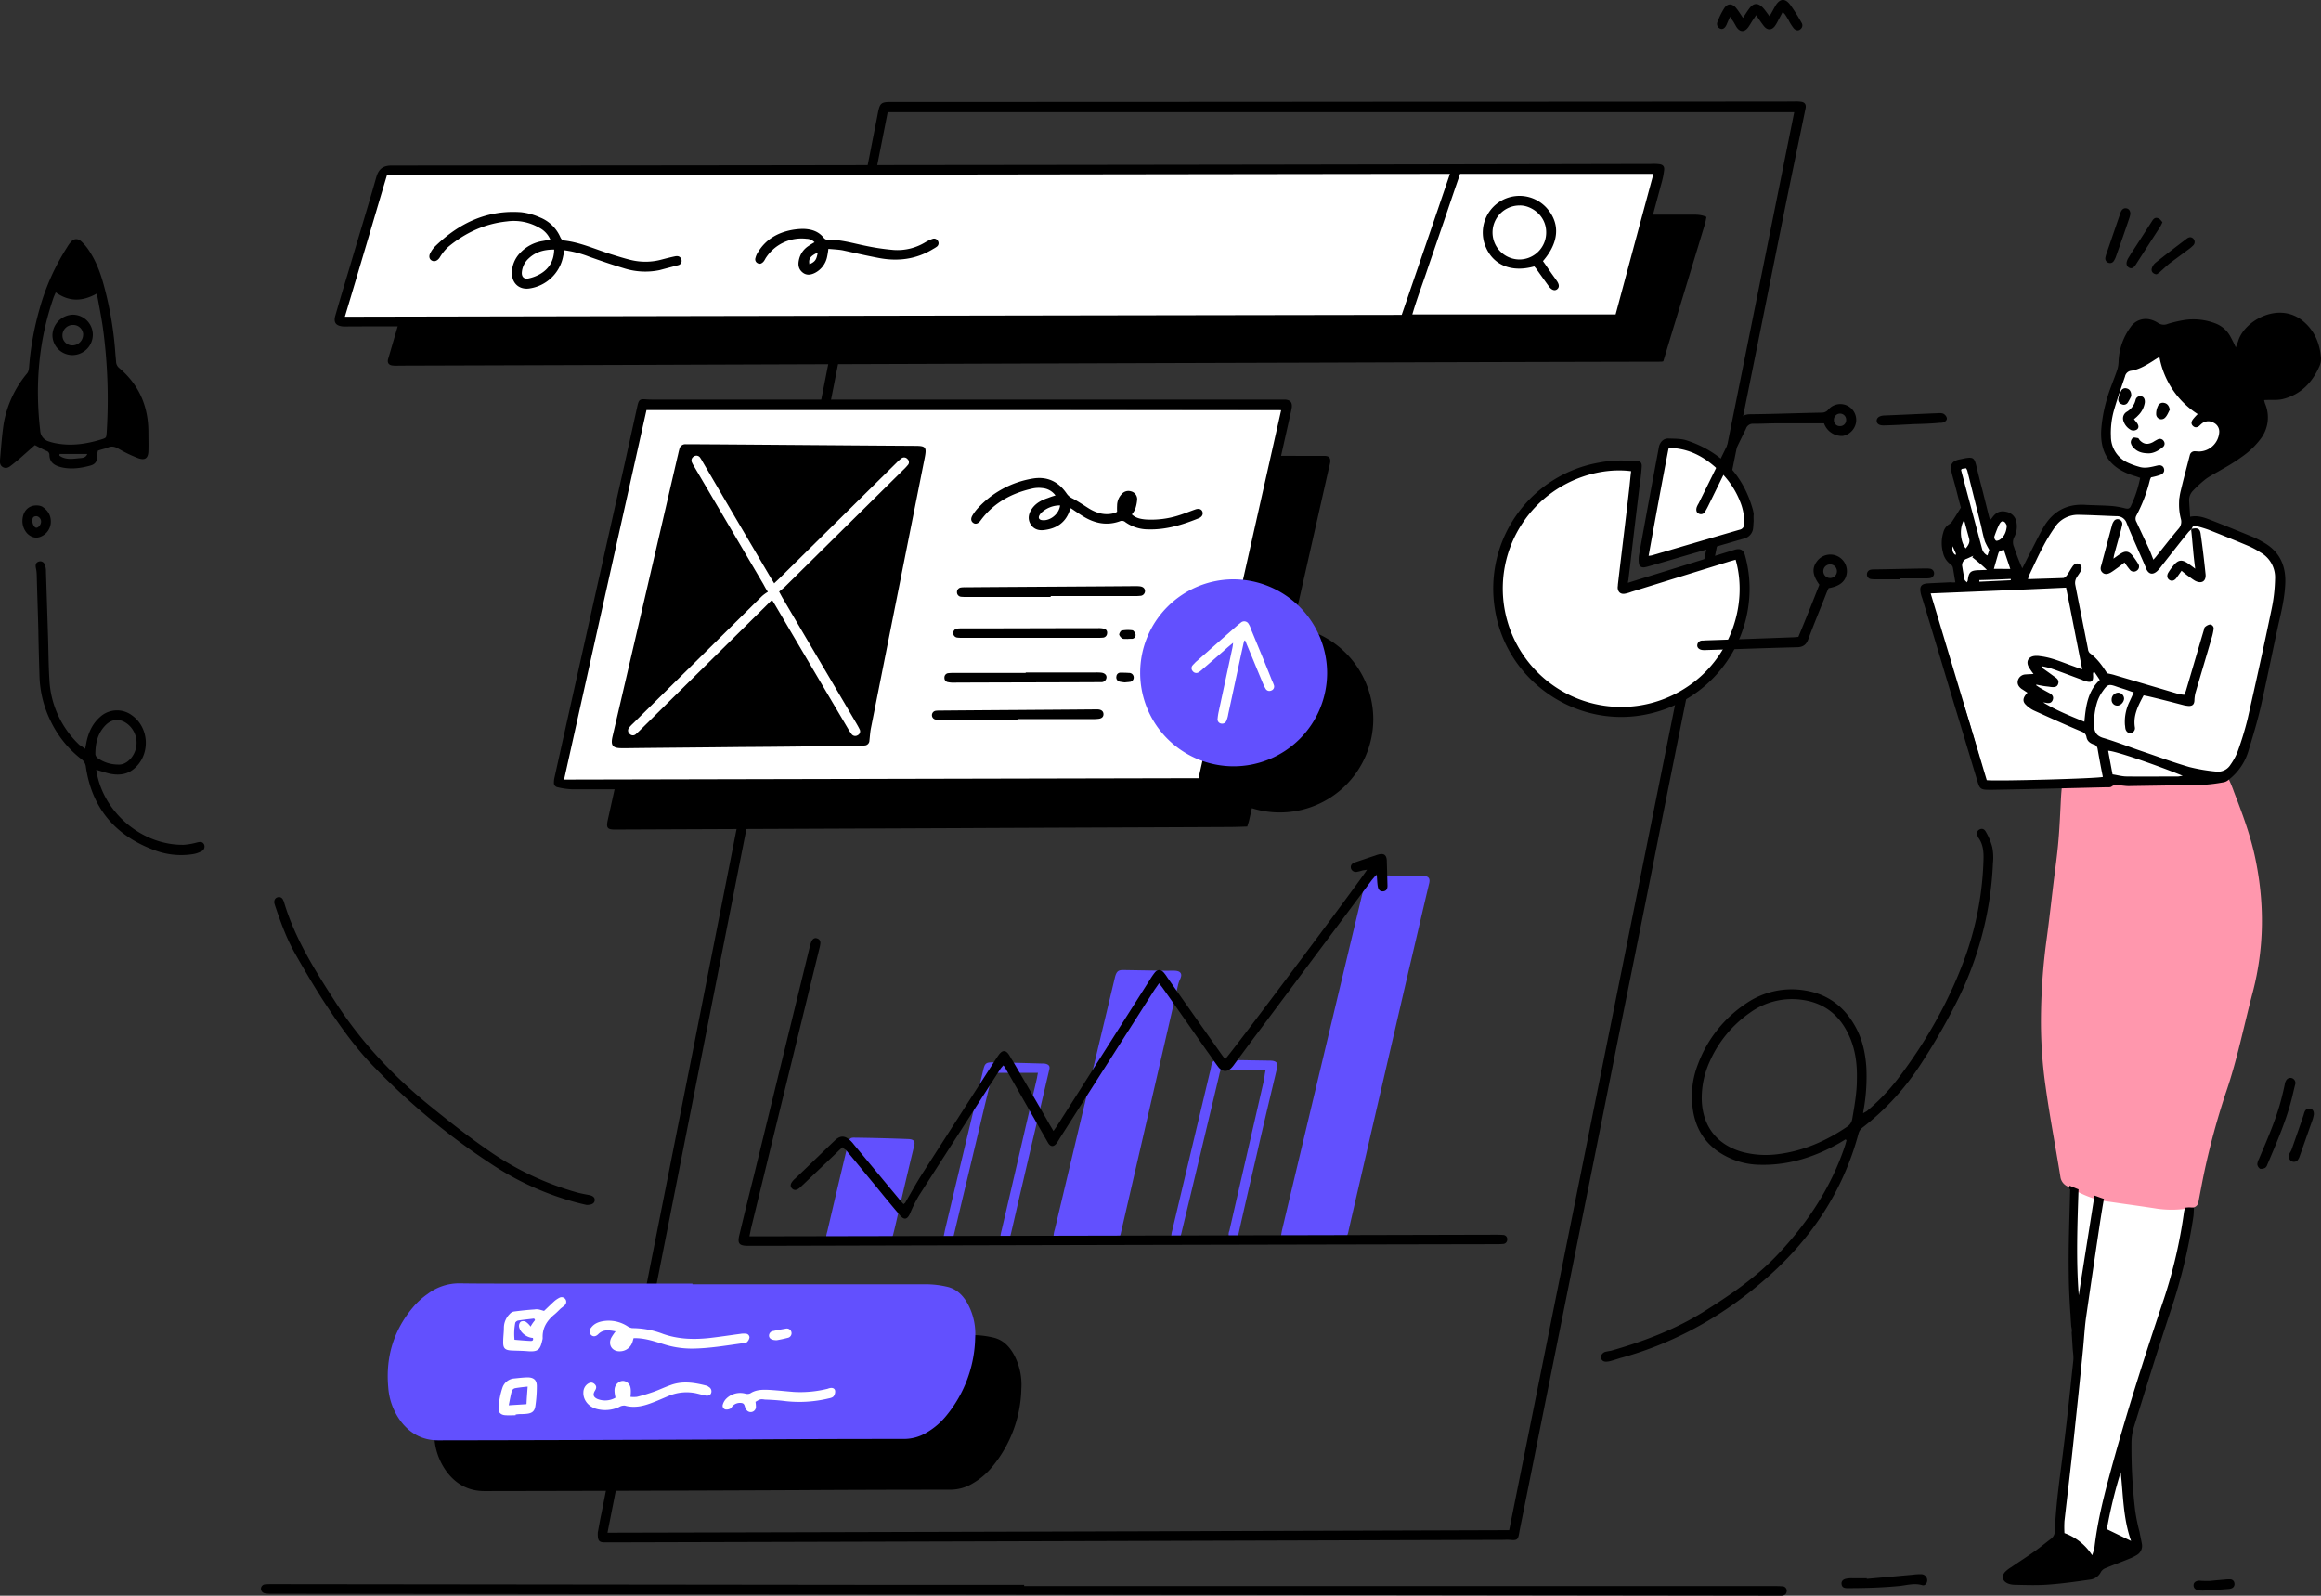 <svg xmlns="http://www.w3.org/2000/svg" viewBox="0 0 1206.74 829.59"
  ><rect x="0" y="0" width="1206.74" height="829.59" fill="#333333" stroke="none"/><defs
    ><style>
      .cls-1 {
        fill: #fff;
      }
      .cls-3 {
        fill: #6250fe;
      }
    </style></defs
  ><g id="Layer_2" data-name="Layer 2"
    ><g id="All"
      ><g id="SEO"
        ><g id="SEO1"
          ><g id="Woman1"
            ><path
              id="Path"
              d="M1034 274.56a26.56 26.56 0 0 1 3-3.24 13.26 13.26 0 0 1 4.08-2.64c2.76-1.2 4.8.24 4.8 3.24a20 20 0 0 1-.72 4.56 22.73 22.73 0 0 0 2.64 18.48c1.08 1.8 1.92 3.84 2.88 5.76 1.2.36 1.56-.48 1.92-1.32 1.68-3.84 3.36-7.56 4.8-11.4 2.28-5.76 5-11 9.48-15.48a20.35 20.35 0 0 1 7.92-5 48.66 48.66 0 0 1 24.48-2.16 96.89 96.89 0 0 1 10.2 2.52c2.4-7.44 4.8-15.24 5.52-23.52-3.12-.72-6-1.32-8.88-2-7.2-1.92-11.4-4.68-11.16-15.48a55.86 55.86 0 0 1 1.8-11.64c2-7.56 4.44-15 6.72-22.56a4.58 4.58 0 0 1 2.52-3.24c.6-.24 1.08-1 1.68-1.56 1.56-1.56 3.12-3.12 4.68-4.56 4.32-3.6 9.12-4 14-1.44a21.81 21.81 0 0 1 4.92 3.24 129.76 129.76 0 0 1 24 25.32 34.83 34.83 0 0 1 3.72 6.48 26.84 26.84 0 0 1 1.68 7 10.2 10.2 0 0 1-5.4 10.08 42.77 42.77 0 0 1-8.4 3.48c-5.28 1.32-8.52 4.56-9.72 9.84-.48 2.28-1.08 4.44-1.56 6.72-.36 1.56-.24 3.24-1.92 4.32a1.83 1.83 0 0 0-.48 1.2c.24 2.52.36 5 .72 7.44.24 1.56 1.44 2.52 3.24 2.76 1.56.12 3 .48 4.56.72a27.41 27.41 0 0 1 11.28 4.2c2 1.32 4.2 2.64 6.36 4 .48.36 1.2.24 1.92.36l4.56.72c10.32 1.92 15.72 9.12 19.44 18a15.92 15.92 0 0 1 .72 6.72 136.17 136.17 0 0 1-5 26.88c-2.88 10.32-5.52 20.64-7.8 31.08-1.56 7.56-3.72 15-5.76 22.44-1.44 5.16-4.44 9.72-7.56 14a13.09 13.09 0 0 1-9 5.52c-5.52.84-11 2.16-16.56 1.8-10.2-.6-20.4.84-30.6.24a111.28 111.28 0 0 0-22.8.84c-5.4.84-10.92.36-16.32 1-9 1-18.12.6-27.12.48a15.11 15.11 0 0 1-3.24-.48 3 3 0 0 1-2.4-2.76 57.77 57.77 0 0 0-1.56-7.92c-2.76-9.6-5.4-19.32-8.52-28.8-3.24-9.72-7-19.32-10.32-28.92-2.88-8.4-5.64-16.92-8.52-25.44a30.05 30.05 0 0 1-.84-3.12c-.48-2.64.36-4.32 3.12-4.92 3-.72 6-1 9-1.44 1.44-.24 3-.6 4.68-.84-.36-2.88-.6-5.4-1.08-7.92-.12-.84-1.08-1.56-1.56-2.4a63.89 63.89 0 0 1-4.2-7.32c-.84-2-1-4.44.72-6.12 1.08-1.2 2.88-1.68 4.68-2.52 1.68-7.92 1.68-7.92 5.52-11.28-.24-1-.48-2.16-.84-3.24-1.56-5.28-3.12-10.44-4.56-15.72a12.21 12.21 0 0 1-.36-4.2 4.58 4.58 0 0 1 4-3.84c1.8-.24 3.12.84 3.84 3.24.84 2.76 1.32 5.52 2.16 8.28 2.16 7.32 4.44 14.64 6.6 22-.36.28-.12.76.2 1.48Z"
              class="cls-1"></path><path
              d="M1094.28 799.08c-.84 1.56-1.44 2.64-2 3.84-1.08 2.4-2.16 4.8-3.24 7.08-1.56 3-2.88 3.36-5.64 1.56-1.44-1-2.88-2-4.2-3.12-1.68-1.32-3.36-2.88-5.16-4.08-2.88-1.92-3.6-4.44-3.12-7.56.72-5.28 1.32-10.56 1.92-16 1.32-10.44 2.4-21 3.84-31.44 1-7.08 2.16-14.28 3.12-21.36.48-4 1-8 1.08-12 .12-6.48 0-13.08 0-19.8-3.12-.84-3.6-2.88-3.72-5.52a447.7 447.7 0 0 1 .36-52.32c.36-5.76 1.2-11.52 1.92-17.16a12.46 12.46 0 0 1 1.92-4.68c1.08-1.56 2.28-1.68 3.72-.48 6 4.92 13.32 6.12 20.76 7 3.24.36 6.48 1 9.72 1.08a65.51 65.51 0 0 0 6.84-.48c4.2-.36 8.4-.84 12.72-1.08 2.64-.12 3.24.72 3.24 3.36a104.29 104.29 0 0 1-4.08 25.08c-3.6 12.24-7.08 24.48-10.56 36.72-.6 2-1.08 4-1.8 5.88a360.09 360.09 0 0 0-13.12 41.4c-3.24 6.36-3.48 13.44-4 20.28a121.21 121.21 0 0 0 .24 20.88c.72 6.48 2.64 12.72 4.08 19.2.24 1.08.6 2 .84 3.12.6 3.12-.84 4.92-4.08 4.56a29.89 29.89 0 0 1-5.28-1.68c-2.12-.84-4.16-1.56-6.32-2.28Z"
              class="cls-1"></path><path
              fill="#ff97ad"
              d="M1061.16 527.88a320 320 0 0 1 3-40.08c1.32-9.84 2.4-19.68 3.6-29.52.84-6.84 1.8-13.56 2.4-20.4.72-7.92 1-15.84 1.44-23.88.12-1.68.24-3.48.48-5.16.48-2.4 1.68-2.88 4-1.92a6.9 6.9 0 0 0 3.12.6c11.88-.48 23.76-1.08 35.64-1.56 5.28-.24 10.44-.24 15.72-.48 7-.24 13.92-.48 20.88-.84a4.09 4.09 0 0 0 2.28-.84c2.28-2 3.72-1.8 4.92 1a70.71 70.71 0 0 1 2.88 7c4.32 11.16 8.52 22.44 11 34.2 4.92 23.4 4.8 46.68-1.32 70-4.56 17.28-8 34.8-13.8 51.72a385.25 385.25 0 0 0-11.4 41.88c-1.08 5.16-2 10.2-3 15.36a3.32 3.32 0 0 1-3 2.88 54.73 54.73 0 0 1-18.24.6c-9.12-1.44-18.36-2.64-27.48-4-7.08-1.08-13.44-4.32-19.68-7.8a6.39 6.39 0 0 1-3.36-4.92c-2.52-15.6-5.52-31.08-7.68-46.8a238.06 238.06 0 0 1-2.4-37.04Z"
            ></path><path
              id="Shape"
              d="M1016.64 302.76c-.48-2.64-.84-5.28-1.32-7.8a3 3 0 0 0-1.32-1.68 10.11 10.11 0 0 1-3.84-6.24 18.84 18.84 0 0 1 .24-10.32 6.91 6.91 0 0 1 3.24-4.32 4.61 4.61 0 0 0 1.32-1.32c1.44-2.16 2.76-4.32 4.56-7.2-.84-3-1.8-6.84-2.76-10.56-.72-2.76-1.56-5.4-2.16-8.16-.84-3.6.36-5.4 3.84-6.24 1.2-.24 2.4-.48 3.48-.72 3.84-.6 4.56-.12 5.52 3.6 1.08 4.44 2.16 8.88 3.36 13.32l3.24 13a14.91 14.91 0 0 0 .72 2.16 11.37 11.37 0 0 0 1.32-1.56c1.92-2.52 4.08-3.36 7.08-2.64a6.49 6.49 0 0 1 5.28 5.64 11.86 11.86 0 0 1-1.08 7.32 5.86 5.86 0 0 0-.24 5.28 101 101 0 0 0 4.32 11.16c1.2-2.28 2.28-4.56 3.48-6.84 2.4-4.68 4.68-9.36 7.2-13.92 4.92-8.76 12.36-13 22.44-12.24 4.56.24 9.12.24 13.68.6a43.89 43.89 0 0 1 6.72 1.2c1.08.24 2 .36 2.76-.84a62.86 62.86 0 0 0 5-15c-.6-.24-1.32-.48-2-.72s-1.32-.36-1.92-.6c-11.64-3.84-17-11.28-16.32-23.64a73.65 73.65 0 0 1 2.76-15.36c1.44-5.4 3.72-10.44 5.52-15.72a16.2 16.2 0 0 0 .72-4.08 32.13 32.13 0 0 1 6.24-18.24 9.49 9.49 0 0 1 10.08-4 13.09 13.09 0 0 1 4.2 1.8 5.3 5.3 0 0 0 5.16.48 64.85 64.85 0 0 1 8.64-2 31.88 31.88 0 0 1 16.08 1.8 14.78 14.78 0 0 1 7.56 6.48c1 1.8 1.92 3.6 3 6 .48-1.44 1-2.52 1.32-3.6 3.36-10.44 20.88-20.28 33.36-10.32 6.12 4.92 9 11.64 9.6 19.32a9.46 9.46 0 0 1-.84 4.44c-3.72 8.4-9.6 14.52-18.72 16.92-3.12.84-6.48.36-10 .6a13.57 13.57 0 0 0 .48 1.8 18.41 18.41 0 0 1-2.64 18.8 41.61 41.61 0 0 1-8.4 8.16 99.88 99.88 0 0 1-11.28 7.2c-2.76 1.68-5.76 3.12-8.4 5a64.45 64.45 0 0 0-6.72 6.12 7.06 7.06 0 0 0-2 5.64c.12 2.52.36 5.16.48 7.92 4.2-.84 7.56.48 10.92 1.8 7.44 2.88 14.76 5.88 22.08 8.88a43.21 43.21 0 0 1 4.68 2.4c8.88 4.8 12.36 12.48 11.76 22.32-.36 7.08-2 14-3.6 20.88-3.12 14.4-6 28.8-9.24 43.08-1.8 7.68-4.08 15.12-6.36 22.68a29.54 29.54 0 0 1-10.56 15 5.17 5.17 0 0 1-2.64 1.08 83.19 83.19 0 0 1-9.36 1.2c-13.2.36-26.4.48-39.6.72-1.44 0-2.88-.24-4.2-.36-1.56-.24-3.12-.6-4.68.6-.6.48-1.68.36-2.52.36-19.68.48-39.48 1-59.16 1.32h-2.28c-4 0-4.68-.6-5.76-4.32-4.2-13.8-8.28-27.6-12.48-41.28-5.4-18-10.8-36.12-16.32-54.12a15.06 15.06 0 0 1-.84-3.12c-.48-3 .6-4.2 3.6-4.44 4.08-.24 8-.36 12.12-.6a8 8 0 0 0 2.4.04Zm122.64-27.48a15.68 15.68 0 0 0-1.44 1.32c-4.68 5.76-9.24 11.64-13.8 17.4a25.32 25.32 0 0 1-2.28 2.76c-2.4 2.28-4.56 1.92-5.88-1a8.27 8.27 0 0 1-.36-1c-3.24-7.56-6.72-15.12-9.84-22.8a5.25 5.25 0 0 0-5.16-3.6c-6.6-.24-13.32-.6-19.92-.72a14.28 14.28 0 0 0-12.24 6.48 90.73 90.73 0 0 0-6.24 10.32c-2.52 4.68-4.68 9.6-7 14.4a17.4 17.4 0 0 0-.72 2.28c6.36-.24 12.24-.36 18.24-.6.72 0 1.44-.72 1.92-1.32 1.08-1.44 1.92-3.12 3-4.68s2.4-1.92 3.6-1.2 1.44 2.16.6 3.72c-.6 1.08-1.32 2-1.92 3a5.33 5.33 0 0 0-.84 4.08c2.16 11.16 4.44 22.2 6.6 33.36a3.53 3.53 0 0 0 .84 2c4 2.88 6.72 6.84 9.12 10.56 1.56.36 2.88.6 4.08 1 10.92 3.24 22 6.48 32.88 9.72a24.28 24.28 0 0 0 3.12.48c.36-.84.6-1.44.84-2 3.12-10.44 6.12-20.88 9.24-31.32.24-.6.24-1.44.6-1.8a5.26 5.26 0 0 1 2.64-1.44 2.08 2.08 0 0 1 1.92 2.52 29.7 29.7 0 0 1-.72 3.48c-2.88 10-5.88 19.92-8.76 29.76a19.77 19.77 0 0 0-.48 3.84c-.12 1.92-1 2.76-2.88 2.76a18.2 18.2 0 0 1-2.52-.36c-6-1.56-12-3.12-18.12-4.56-1-.24-1.8-.36-2.88-.6-2.88 5.4-5.52 10.44-4.56 16.56a2.55 2.55 0 0 1-1.92 3c-1.32.36-2.64-.6-3-2.28-.12-.6-.12-1.32-.24-1.92a23.66 23.66 0 0 1 2.4-12.12c.72-1.56 1.44-3.12 2.16-4.8-1.56-.48-2.88-1-4.2-1.44s-2.64-.84-4.08-1.32c-4.68-1.68-5.16-1.68-8 2.4a21 21 0 0 0-2.64 5.16 37.19 37.19 0 0 0-1.68 12.6c.12 3.12 1.2 5.16 4.56 6.24 6.84 2 13.56 4.68 20.4 7 8.16 2.76 16.2 5.76 24.48 8.16a91.81 91.81 0 0 0 14.16 2.4 7.6 7.6 0 0 0 7.32-3.6 31.61 31.61 0 0 0 3.72-6.84 162.1 162.1 0 0 0 5.16-16.92c4.32-19.08 8.52-38 12.48-57.12a84 84 0 0 0 1.8-15.6 14.91 14.91 0 0 0-7.68-13.92 41.53 41.53 0 0 0-6-3.24c-6.84-2.88-13.68-5.64-20.64-8.4a62 62 0 0 0-6.24-1.92c-1.08-.36-2.16-.48-2.64 1.08a1.28 1.28 0 0 1-.36.6Zm-135.48 33.24c9.84 32.76 19.56 65 29.16 97.08 5.4.6 57.72-.84 60.36-1.68-1-4.92-1.92-9.84-2.76-14.76a2.68 2.68 0 0 0-2.16-2.16c-1.92-.72-3.24-1.8-3.6-3.84-.36-1.8-1.44-2.4-3-3-8-3.36-16-7-23.88-10.56a14.7 14.7 0 0 1-4.56-3.12c-1.68-1.56-1.68-3.24-.24-5.16.24-.36.6-.72 1-1.2-1.2-.72-2-1.32-3-1.92-1.44-1.08-2.52-2.52-1.92-4.56a4.25 4.25 0 0 1 4-3c1.2-.12 2.52-.12 4.08-.24a37 37 0 0 1-2.4-3.48c-1.68-2.88-.36-5.52 3-5.88a11.59 11.59 0 0 1 2.88.12c6.24.72 11.88 3.36 17.76 5.4 1.2.48 2.4.84 4.08 1.44-2.88-14.4-5.52-28.2-8.4-42.48-23.36 1.08-46.52 2.04-70.4 3Zm114.6-60.36a6.43 6.43 0 0 0-.6 1.32 79.31 79.31 0 0 1-7.08 18.6 3.34 3.34 0 0 0 .12 3.36c2.16 4.68 4.32 9.24 6.48 13.92.84 1.8 1.44 3.6 2.28 5.64.6-.72 1.08-1.2 1.44-1.68 3.84-4.8 7.56-9.6 11.52-14.28a5.43 5.43 0 0 0 1.32-5.28 29.76 29.76 0 0 1 0-14.88c1.44-6.12 3.12-12.24 4.68-18.36a2.56 2.56 0 0 1 2.4-1.92c.84 0 1.8.12 2.64.12a10.71 10.71 0 0 0 10.2-9.72 5.08 5.08 0 0 0-2.76-5.16 5.43 5.43 0 0 0-6.12.24 14.38 14.38 0 0 0-1.44 1.32c-1.08.84-2.16 1.08-3.24.12s-1.08-2.16-.12-3.48a26.28 26.28 0 0 1 2.52-2.76 44.68 44.68 0 0 1-19.92-29.76c-1.2.84-2.16 1.32-3 1.92-3.6 2.28-7.32 4.56-11.52 5.28a3.72 3.72 0 0 0-3.36 3c-2 5.88-4.08 11.76-5.76 17.64a43.27 43.27 0 0 0-1.56 13.56 14.88 14.88 0 0 0 8.4 13.44 37.56 37.56 0 0 0 6.12 2.28c3.24 1.08 6.48.12 9.6-.6 1.8-.48 3.12.24 3.48 1.68s-.36 2.64-2.16 3.24a32 32 0 0 1-4.56 1.2Zm-59.64 107.76c0 .12-.12.24-.12.36.6.36 1.2.84 1.8 1.2 1.68 1 3.36 1.92 5.16 2.88 1.32.72 2.28 1.8 1.68 3.48s-1.92 1.92-3.48 1.56c-.48-.12-1.08-.12-1.56-.24 6.72 4.08 13.92 7 21.48 10.08.72-8.16 1.8-16 8-21.72-1.08-1.68-2-3-3-4.44a2.28 2.28 0 0 0-.48 1.8c.24 3.48-.84 4.32-4.32 3.12a8.33 8.33 0 0 1-1.56-.6c-5.28-1.92-10.56-4-16-5.88-1.44-.48-2.88-.72-4.32-1.08l-.36.72c2 1.44 4.08 2.88 6 4.32 1.44 1 3.12 1.92 2.4 4.08-.48 1.56-1.8 2-4.8 1.44a47.11 47.11 0 0 1-6.52-1.08Zm39.6 46.68c2.52.36 4.92 1.08 7.32 1.08 8.88.12 17.88 0 26.76 0 .6 0 1.32-.24 2.4-.36-15.12-6.12-35.4-13-38.76-13 .72 4 1.44 7.84 2.28 12.28Zm-78.6-158.52a.93.93 0 0 0-.12.36c3.6 13.68 7.32 27.36 10.92 41a5.33 5.33 0 0 0 2.76 3.36c.48-1.2.72-2.28 1-2.88a38.45 38.45 0 0 1-2.28-4.32c-.84-2.64-1.44-5.52-2-8.16l-7.2-28.8a11.1 11.1 0 0 0-.6-1.2c-.6.12-1.2.12-1.68.24a1 1 0 0 0-.8.4Zm5.64 45.6a3.18 3.18 0 0 0 .6-.72c-1.2.48-2.28 1.08-3.48 1.56-.12 0-.24.12-.36.12a3.55 3.55 0 0 0-1.92 4c.36 2.28.72 4.44 1.2 6.72.12.48.72.84 1.2 1.44.24-.6.48-.84.48-1.2.48-4.08 1.44-5 5.52-5.16 1.2 0 2.4-.12 4.44-.12-2.76-2.68-5.16-4.6-7.68-6.64Zm19.8 6.12c-1.2-3.6-2.28-6.72-3.36-10-2.52.84-2.52.84-3 2.4-.72 2.52-1.44 4.92-2.16 7.56Zm-1.8-22.56c-.24-.36-.6-1.56-1.44-2-1.2-.72-2 .48-2.52 1.44-1 2-1.8 4.2-2.52 6.24a2.31 2.31 0 0 0 .84 2.16c.36.24 1.44-.12 2-.48 2.24-1.6 3.4-3.88 3.64-7.36Zm-22.2-2.88c-2.64 4.08-2 11.4.84 14.76 1.2-1.44 2.28-3 1.8-4.92-.84-3.12-1.68-6.2-2.64-9.84Zm24.24 31.32V301c-5.4.24-10.92.48-16.32.6v.84ZM1015.2 284c-.24 1.8-.12 3.48 1.56 4.56.12-.48.24-.6.12-.84-.48-1.16-1.08-2.48-1.68-3.72Z"
            ></path><path
              d="M1076 616.44c1.8.72 3.12 1.32 4.68 1.92-.6 18.48-1.32 36.72.12 55.08 2.64-17.16 5.4-34.2 8.16-51.84 1.92.6 3.24 1.2 4.92 1.68-.72 4-1.32 7.8-1.92 11.64-2.52 16.8-5 33.6-7.44 50.52-.72 5.52-1 11-1.56 16.56-1.56 15.84-3.24 31.68-4.92 47.52-1.44 13.8-3.12 27.48-4.68 41.28a54.11 54.11 0 0 0 0 6.24 28.49 28.49 0 0 1 14.4 11.52 28.48 28.48 0 0 0 1.2-4.08c1.44-12.36 4.32-24.48 7.56-36.48 8.4-31.32 18.24-62 28.56-92.76a253.67 253.67 0 0 0 10.44-45.12c.12-.72.36-1.44.48-2.28.84 0 1.56-.12 2.4-.12a21.16 21.16 0 0 1 2.28.24c-.12 1.56-.12 2.88-.24 4.2a283.93 283.93 0 0 1-11.72 48.84c-6.72 20.28-13 40.68-19.32 61.08a29.48 29.48 0 0 0-1.2 8.64 275.48 275.48 0 0 0 1.92 34.56 92 92 0 0 0 2.28 11.16c.36 2 .84 4.08 1.2 6.12a5.49 5.49 0 0 1-2.64 5.88 25.9 25.9 0 0 1-4.08 2c-4.08 1.68-8.16 3.12-12.12 4.8a4.79 4.79 0 0 0-2.4 1.92 7.23 7.23 0 0 1-5.88 4.08c-7 1-14 2-21.12 2.52-6 .48-12 .24-18 .12a10.29 10.29 0 0 1-3.24-.6c-3.12-1.2-3.72-4.08-1.32-6.36a16.41 16.41 0 0 1 2.88-2.16c4.2-2.88 8.52-5.64 12.72-8.64 2.64-1.92 5.16-4 7.8-6a5 5 0 0 0 2.16-4.08c.6-15.24 3-30.36 4.8-45.48 1.8-14.4 3.24-28.8 4.8-43.2.24-2.28-.24-4.56-.36-6.84-.72-12.6-1.92-25.2-2-37.92-.24-14.76.36-29.4.72-44.16-.52-.44-.4-.92-.32-2Zm32 184.68c-4.2-11.88-4.08-23.88-5.4-35.76a248.12 248.12 0 0 0-7.2 29.64ZM1139.64 274.92c3-.6 4.2-.12 4.56 2.88 1 6.84 1.8 13.8 2.52 20.76.36 3.72-2.16 5.16-5.52 3.36-1.2-.72-2.28-1.56-3.48-2.4s-2.16-1.68-3.48-2.76c-1 1.44-1.8 2.52-2.64 3.72-1.08 1.44-2.4 1.8-3.6 1.08s-1.56-2.16-.72-3.72a26.68 26.68 0 0 1 2.28-3.24c2.88-3.72 4.8-4 8.52-1.32.84.6 1.68 1.2 3.24 2.4-.48-3.72-.84-6.84-1.08-9.84-.36-3.48-.6-7-1-10.32a1.28 1.28 0 0 1 .4-.6ZM1104.6 292.44c-1.32 1-2.4 1.92-3.6 2.76s-2.28 1.68-3.48 2.4-2.88 1.32-4.2.24-1.32-2.4-.84-3.84c1.92-7.08 3.72-14 5.64-21.12a6.08 6.08 0 0 1 .84-1.8 2.31 2.31 0 0 1 2.88-1 2.37 2.37 0 0 1 1.56 2.64c-.12.72-.36 1.44-.48 2.16-1.2 4.56-2.52 9-3.72 13.56a16.66 16.66 0 0 0-.36 2c1.56-1.08 2.64-1.92 3.84-2.64 2.52-1.56 4.2-1.2 6 1a39.19 39.19 0 0 1 3 4.32 2.49 2.49 0 0 1-.6 3.48 2.62 2.62 0 0 1-3.6-.24 37.71 37.71 0 0 1-2.88-3.92ZM1101.24 360.12a3.18 3.18 0 0 1 3.12 3.12c-.12 1.92-2 3.84-3.84 3.6a2.94 2.94 0 0 1-2.64-3.12 3.57 3.57 0 0 1 3.36-3.6ZM1109.52 217.92c.6.84 1.2 1.44 1.68 2.16.72 1.08 1 2.4-.24 3.24a3.3 3.3 0 0 1-3 .24 8.12 8.12 0 0 1-4-4.92 4 4 0 0 1 1.8-4.56 9.79 9.79 0 0 0 4.56-6.12 2.44 2.44 0 0 1 3-1.92c1.32.24 2 1.56 1.8 3.36a11.94 11.94 0 0 1-3.6 6.72c-.52.6-1.28 1.2-2 1.8ZM1117.2 235.68c-3.84 0-6.36-1-8.28-3.36a4.46 4.46 0 0 1-1.08-2.28 3.23 3.23 0 0 1 1.08-2.4c.6-.36 1.8 0 2.64.12.36.12.6.6.84 1 2.16 2.28 4.2 2.52 7 1.08a27 27 0 0 1 2.52-1.44 2.36 2.36 0 0 1 3.12 1 2.25 2.25 0 0 1-.48 3c-2.32 1.96-4.96 3.28-7.36 3.28ZM1128.12 213c-.72 1.32-1.32 3-2.4 4.08a2.68 2.68 0 0 1-4.68-1.8 9 9 0 0 1 .84-4 2.76 2.76 0 0 1 3.36-1.8c1.56.28 2.52 1.52 2.88 3.52ZM1108.08 205.92a24.29 24.29 0 0 1-1.8 3.36 2.43 2.43 0 0 1-3.24.84 2.54 2.54 0 0 1-1.56-3.24 11.26 11.26 0 0 1 1.2-3.36 2.41 2.41 0 0 1 3.12-1.56c1.44.36 2.4 1.68 2.28 3.96Z"
            ></path></g
          ><g id="Main-Screen"
            ><path
              d="M310.81 796.71c.48-2.4 1.08-6.24 1.92-10q13-65.88 26-131.88l22.68-114.48c7.44-37.92 15-76 22.44-113.88q12.6-64.08 25.32-128.28c7.08-35.88 14.16-71.88 21.24-107.76 7.32-37 14.64-74 22-111 1.32-7 2.76-13.92 4.08-20.88 1-4.92 1.68-5.52 6.72-5.52q132.84 0 265.68-.12 101.88 0 203.88-.12a18.07 18.07 0 0 1 3.6.12c2 .24 2.76 1.44 2.4 3.36-4.08 19.8-8.28 39.72-12.24 59.52-7.32 36.48-14.64 72.84-22 109.32-7.56 37.44-15 74.76-22.56 112.2s-15.12 75-22.56 112.56-15.12 75-22.56 112.56c-7.85 39.57-15.8 78.88-23.72 118.36q-11.52 57.42-23 114.72c-.12.48-.12.84-.24 1.32-.6 3.72-1.08 4.08-4.92 3.72a25 25 0 0 0-3 0q-232.74.72-465.36 1.32h-1.92c-3.28 0-4-.72-3.88-5.16Zm5 .12q234.9-.54 468.84-1.32 74.16-369 148.2-737.16H461.53q-72.72 369.18-145.68 738.48Z"
            ></path><g id="Chart2"
              ><path
                d="M684.24 644.4c-5.16.24-10.2.36-15.36.6a2.51 2.51 0 0 1-2.76-2.88 30.69 30.69 0 0 1 .6-3.24q21.06-88.56 42.28-177.12c.24-1.2.6-2.28.84-3.48.72-3 1.08-3.24 4.32-3.24 2.76 0 5.4.12 8.16.12 5.28.12 10.44.12 15.72.12a19.44 19.44 0 0 1 2.64.12c2.28.36 2.88 1.56 2.4 3.72-3.6 15.12-7.08 30.36-10.68 45.48q-15.66 67.5-31.2 135a11.24 11.24 0 0 1-.48 1.92c-.72 2.64-1.2 2.88-3.84 2.88h-12.76c.12.12.12 0 .12 0ZM565.2 645h-14.64a2.51 2.51 0 0 1-2.76-2.88 12.32 12.32 0 0 1 .6-2.88q15.48-65.16 31.08-130.32c.12-.36.12-.6.24-1 .84-3 1.68-3.72 4.8-3.6l22 .36c1.56 0 3-.12 4.56 0 3 .24 3.72 1.8 2.52 4.32a15 15 0 0 0-1.08 3Q597.76 576.08 583 640c-.12.48-.24 1.08-.36 1.56-.84 2.64-1.68 3.36-4.44 3.36h-12.76c-.24.2-.24.08-.24.08ZM429.6 642.36c.12-.48.24-1.2.48-1.92 3.6-15.36 7.2-30.72 10.92-46.08.6-2.4 1.08-3 3.6-2.88q13.86.18 27.72.72c2.76.12 3.6 1.2 3 3.36-2.64 11-5.28 22-7.8 33-1 4.2-1.92 8.52-3 12.72s-1.08 3.84-5.28 3.48a85 85 0 0 0-12.36 0c-4.8.24-9.6.6-14.28 1-2.04-.04-3.12-1-3-3.4ZM658 556.44h-23.4a17 17 0 0 0-.72 2.64q-9.72 40.86-19.56 81.72a18.55 18.55 0 0 1-.84 2.76 2.29 2.29 0 0 1-2.68 1.44 2.14 2.14 0 0 1-1.8-2.4 12 12 0 0 1 .48-2.88L628.92 558c.36-1.32.6-2.52.84-3.84.6-2.52 1.08-3 3.72-3.12h4l22 .36a14.52 14.52 0 0 1 2.28.12c2 .36 2.76 1.44 2.28 3.48-3.48 14.64-7 29.28-10.32 43.92-3.24 13.92-6.48 27.84-9.6 41.76a18.55 18.55 0 0 1-.84 2.76 2.1 2.1 0 0 1-2.76 1.08 3.83 3.83 0 0 1-1.68-2.16 4.79 4.79 0 0 1 .36-2.52c6-26.28 12.12-52.68 18.12-79a37.49 37.49 0 0 1 .68-4.4ZM539.64 557.76h-23.52c-1.32 5.4-2.64 10.92-4 16.44-5.28 22.32-10.68 44.76-16 67.08a19.86 19.86 0 0 1-.72 2.52c-.6 1.56-1.8 2.28-3 1.8a2.53 2.53 0 0 1-1.68-3.12c.12-.84.36-1.68.48-2.52 6.6-27.84 13.32-55.8 20-83.64.84-3.48 1.44-4.08 5.16-4 8.52.12 17 .36 25.56.6a7.92 7.92 0 0 1 1.68.12c1.8.48 2.4 1.32 1.92 3.12-4.68 20.16-9.48 40.32-14.16 60.48-1.92 8-3.72 16.2-5.64 24.24a19.86 19.86 0 0 1-.72 2.52c-.48 1.44-1.44 2.28-3 1.92s-1.92-1.68-1.8-3a24.58 24.58 0 0 1 .6-2.88c6.2-26.36 12.2-52.64 18.36-79.04.12-.84.24-1.4.48-2.64Z"
                class="cls-3"></path><path
                d="M438.11 596.45c-1 .84-1.8 1.56-2.52 2.28-6 5.76-12 11.4-18 17.16-.6.48-1.08 1.08-1.68 1.56-1.68 1.44-3 1.56-4.08.48s-1-2.4.48-4.08a7.24 7.24 0 0 1 1-1c7-6.6 13.8-13.32 20.76-19.92 2.76-2.64 5.16-2.64 8 0a16.46 16.46 0 0 1 1.92 2.16c7.8 9.36 15.6 18.84 23.4 28.2.72 1 1.56 1.8 2.4 2.76.36-.36.6-.48.84-.72 3-5.16 5.88-10.44 9.12-15.48l37.44-58.32c.6-1 1.32-2 2-3 2-2.76 3.72-2.76 5.52 0 .6 1 1.08 1.92 1.68 2.76 6.48 11.16 13 22.2 19.32 33.36.6 1 1.2 2 2 3.36.84-1.2 1.44-2 2-2.88 16-25.08 31.92-50.28 47.88-75.36a40.71 40.71 0 0 1 2.76-4.08c1.44-1.8 3.12-1.8 4.68-.12a21.22 21.22 0 0 1 1.92 2.64c9.36 13.32 18.72 26.64 28.08 39.84.6.84 1.32 1.8 1.92 2.64 2-1.56 71.16-94 73.8-98.52-.84.12-1.56.24-2.28.36a25.25 25.25 0 0 1-2.88.72 2.64 2.64 0 0 1-3.24-2c-.24-1.56.72-2.4 2-2.88 3.24-1.08 6.36-2.16 9.6-3.24.84-.24 1.68-.6 2.52-.84 3-.84 4.44.12 4.56 3.12.12 4.32.24 8.76.36 13.08 0 1.44-.48 2.64-2 2.88s-2.64-.48-3-2.28-.36-3.84-.6-6.6c-1.08 1.32-1.8 2.16-2.52 3-19.8 26.52-39.72 53.16-59.52 79.68-4 5.28-7.92 10.68-11.88 16a13.58 13.58 0 0 1-1.2 1.56c-2.28 2.76-5.16 2.76-7.32-.12s-3.84-5.52-5.88-8.28c-7.68-10.92-15.24-21.84-22.92-32.64-.48-.72-1.08-1.32-1.92-2.52-.84 1.2-1.56 2.28-2.28 3.24-16.44 25.8-33 51.72-49.44 77.52a21.82 21.82 0 0 1-1.8 2.76c-1.56 1.8-3.12 1.44-4.32-.72-7.56-13.2-15-26.28-22.56-39.48a2.7 2.7 0 0 1-.6-.6c-.48.6-1.08 1.2-1.56 1.92l-42.12 65.52a71.65 71.65 0 0 0-4.8 9.6c-1.44 3.12-3 3.48-5.16 1-4.08-4.8-8.16-9.72-12.12-14.64-5.4-6.48-10.68-13-16.08-19.44a4.76 4.76 0 0 1-1.68-1.4Z"
              ></path><path
                d="M389.63 642.77h4.08q191.88-.36 383.76-.84c1.32 0 2.64 0 4 .12a2.15 2.15 0 0 1 2.16 2.4 2.21 2.21 0 0 1-2.28 2.28c-1.32.12-2.64.12-4 .12q-188.82.36-377.64.84h-10.8c-4.68 0-5.64-1.2-4.44-5.88 2.4-10 4.8-19.92 7.32-29.88q14.58-59.76 29.16-119.4a19.86 19.86 0 0 1 .72-2.52c.6-1.8 1.8-2.64 3.12-2.16 1.56.48 1.92 1.68 1.68 3.12a15.43 15.43 0 0 1-.48 2.28Q408.17 566 390.47 638.69c-.24 1.2-.47 2.4-.84 4.08Z"
              ></path></g
            ><g id="Chart1"
              ><path
                d="M846 307.56c7-2 13.44-3.72 19.8-5.76s12.6-4.8 19-7q8.1-2.7 16.2-5c2.88-.84 3.72-.12 4.8 2.76 2.28 6.36 2.16 13 1.68 19.44a66.57 66.57 0 0 1-8.16 28.08c-4.44 8-10.32 14.64-18.48 19-6.6 3.48-13.44 6.84-20.16 10-3.36 1.56-7 1.92-10.8 2a100.38 100.38 0 0 1-25.32-2.64 30 30 0 0 1-5.4-1.44c-20.16-8.4-33.24-22.68-37.32-44.52a107.08 107.08 0 0 1-1.68-12.24C778.6 286 790.36 256 818.44 244.6a53.56 53.56 0 0 1 25.68-3.48c1.92.24 3.72.6 5.16 2.4a6.23 6.23 0 0 1 1.32 4.56c-1.2 13.08-2.52 26-3.6 39.12-.38 6.2-.62 13.04-1 20.36Z"
                class="cls-1"></path><path
                d="M909.62 269.64c-.12 4.08-.12 4-3.48 5.4-7.2 3-14.4 6.24-21.72 9-7.68 3-15.6 5.64-23.4 8.28-6 2-8 .24-7.08-5.88 2.52-16.56 5.92-33.24 8.44-49.8.72-5.16-.16-5 5-5.88a18.51 18.51 0 0 1 14 2.76c5.64 3.84 11.28 7.8 16.8 12a19 19 0 0 1 4.32 4.92 54.11 54.11 0 0 1 7 17.52 9.12 9.12 0 0 1 .12 1.68Z"
                class="cls-1"></path><path
                d="M948.33 220.08h-23.88c-4.2 0-8.52.24-12.72.24a3.76 3.76 0 0 0-4 2.64c-6.48 13.32-13 26.64-19.56 40-.48 1-1 1.92-1.56 2.88a2.45 2.45 0 0 1-3.36 1.2c-1.2-.48-1.56-1.8-1.08-3.36a10.64 10.64 0 0 1 1-2c7-14.16 14-28.32 20.88-42.6 1.32-2.76 3-3.72 6-3.72 12.36-.12 24.6-.6 37-.84a4.32 4.32 0 0 0 3.6-1.68 8.26 8.26 0 0 1 14.28 7.08 8.58 8.58 0 0 1-6.84 6.72 9.81 9.81 0 0 1-9.72-6.48Zm8.28 1.44a3.1 3.1 0 0 0 3.24-3 3.19 3.19 0 1 0-6.36-.12 3 3 0 0 0 3.12 3.12ZM945.93 304c-3.6-4.92-4-8.64-1.2-12.24a8.62 8.62 0 0 1 15.48 5.88c-.48 4.44-3.36 7.08-9.48 8.16-.48 1.08-1 2.16-1.44 3.36-3 7.68-6.24 15.36-9.12 23.16-1.08 3-2.88 4.2-6.12 4.2-15.6.36-31.2 1-46.8 1.44a10.26 10.26 0 0 1-1.92 0c-1.8-.12-3-1.2-2.88-2.52a2.54 2.54 0 0 1 2.64-2.4c.72 0 1.56-.12 2.28-.12 14.76-.48 29.4-1 44.16-1.56 1.08 0 2.16-.12 3.48-.24 3.72-8.92 7.32-17.92 10.92-27.12Zm9.12-7.08a3.54 3.54 0 1 0-3.48 3.6 3.51 3.51 0 0 0 3.48-3.64ZM993.81 220.56c-4.68.24-9.36.48-14 .6-2.64.12-4-.72-4.08-2.28s1.2-2.76 4-2.88c9.36-.36 18.72-.84 28.08-1.2a5.84 5.84 0 0 1 2.52.24 3.77 3.77 0 0 1 1.8 2c.36 1.2-.48 2-1.56 2.52a5.28 5.28 0 0 1-1.92.24c-5 .48-10 .6-14.76.72ZM987.93 301.2h-12.72a14.52 14.52 0 0 1-2.28-.12 2.38 2.38 0 0 1-2.28-2.4 2.47 2.47 0 0 1 2.16-2.52 10.32 10.32 0 0 1 1.92-.12c8.76-.12 17.64-.36 26.4-.48a14.52 14.52 0 0 1 2.28.12 2.39 2.39 0 0 1 2.16 2.52 2.47 2.47 0 0 1-2.28 2.4 14.52 14.52 0 0 1-2.28.12h-13.08Z"
              ></path><path
                d="M846.47 303c7.2-2.28 13.92-4.32 20.52-6.36 11.28-3.48 22.44-7 33.72-10.44.48-.12 1.08-.36 1.56-.48 2.64-.6 4.08.12 4.92 2.76a63.8 63.8 0 0 1 2.28 22.32 66.65 66.65 0 0 1-49.8 59.76c-37.8 10-76.44-15.36-82.44-53.88a66.48 66.48 0 0 1 54.24-76.2 59.11 59.11 0 0 1 16.56-.84 14.46 14.46 0 0 0 2.28 0c2.4-.12 3.48.72 3.24 3.24-.24 3.6-.72 7.2-1.2 10.68-1.68 13.8-3.36 27.72-4.92 41.52-.36 2.53-.6 4.92-.96 7.92Zm55.92-12c-1.2.36-2.16.6-3 .84l-51.12 15.84a18.82 18.82 0 0 1-3.48 1c-2.16.36-3.6-.84-3.72-3.12 0-.48.12-1.08.12-1.68 1.92-16.56 4-33.12 5.88-49.68.36-3.12.6-6.24 1-9.24-20.4-2.64-47.4 7.8-60.36 33.72A61.58 61.58 0 0 0 877 357.25c22.75-14.88 32-43.2 25.39-66.25Z"
              ></path><path
                d="M911.75 271.09c-.12 1.08-.12 2.16-.24 3.24a6.13 6.13 0 0 1-4.68 5.64c-9.6 2.76-19.2 5.64-28.8 8.4-6.84 2-13.8 4.08-20.64 6a19.18 19.18 0 0 1-2.52.6c-1.56.12-2.64-.6-2.76-2.16a14.63 14.63 0 0 1 .12-4.56c3.24-18.12 6.6-36.24 10-54.36.12-.6.24-1.32.36-1.92.72-2.4 2.4-4.08 4.92-4 3.24.12 6.72 0 9.72 1.08 17.64 5.88 29 17.88 34.08 35.76a18.63 18.63 0 0 1 .48 2.52c-.16 1.36-.04 2.56-.04 3.76ZM857.15 289a13.53 13.53 0 0 0 1.68-.24c15.12-4.44 30.24-8.88 45.48-13.32a2.94 2.94 0 0 0 2.52-3.24 27.49 27.49 0 0 0-2-11.16 44.51 44.51 0 0 0-12-17.28c-6.12-5.64-13.08-9.72-21.6-10.68a19.29 19.29 0 0 0-3.72.12c-3.64 18.8-7 37.17-10.36 55.8Z"
              ></path></g
            ><g id="Card2"
              ><path
                id="Path-Copy"
                d="M358.64 236.64h3.72l322.32.36h4.2c2.16.12 2.88 1 2.76 3.12A24.58 24.58 0 0 1 691 243q-20.7 91.8-41.52 183.36c-.24 1.08-.6 2-1 3.36-3.36.12-6.72.24-10.08.24-47 .24-94 .36-141 .6l-177.72.72c-3.84 0-4.56-.84-3.72-4.8 5.4-24.24 10.68-48.48 16.08-72.84 8-36.24 16.08-72.6 24.12-108.84.68-2.52 1.64-5.16 2.48-8.16Z"
              ></path><path
                id="Path-Copy-4"
                d="M714 373.92a48.6 48.6 0 1 1-48.36-48.72A48.83 48.83 0 0 1 714 373.92Z"
              ></path><path
                d="M334.64 212.64h3.72l322.32.36h4.2c2.16.12 2.88 1 2.76 3.12A24.58 24.58 0 0 1 667 219q-20.7 91.8-41.52 183.36c-.24 1.08-.6 2-1 3.36-3.36.12-6.72.24-10.08.24-47 .24-94 .36-141 .6l-177.72.72c-3.84 0-4.56-.84-3.72-4.8 5.4-24.24 10.68-48.48 16.08-72.84 8-36.24 16.08-72.6 24.12-108.84.68-2.52 1.64-5.16 2.48-8.16Z"
                class="cls-1"></path><path
                d="M458.76 410.34H297.12a38.52 38.52 0 0 1-7.32-1.08 2.24 2.24 0 0 1-1.8-2.4 11.84 11.84 0 0 1 .36-2.88q18-81 36.24-162.12l6.84-31c.72-3.12 1.32-3.48 4.44-3.24 1.44.12 2.88.12 4.2.12h328.2c2.64.24 3.6 1.44 3.36 4.08-.12.6-.24 1.32-.36 1.92-8 35.64-16 71.28-24 106.8-6.24 27.6-12.48 55.32-18.6 82.92-.24.84-.36 1.68-.6 2.52a4.61 4.61 0 0 1-4.32 3.48c-1.2.12-2.4.12-3.6.12H458.88a2.11 2.11 0 0 0-.12.76Zm207.36-197.16h-330q-21.42 95.94-42.84 192.12l329.88-.72q21.42-95.76 42.96-191.4Z"
              ></path><path
                d="M690 349.92a48.6 48.6 0 1 1-48.36-48.72A48.83 48.83 0 0 1 690 349.92Z"
                class="cls-3"></path><path
                d="M647 333a14.51 14.51 0 0 0-.6 2.16c-2.64 12-5.16 24-7.8 36.12a13.28 13.28 0 0 1-.84 3.12 2.42 2.42 0 0 1-2.76 1.8 2.23 2.23 0 0 1-1.92-2.64 30.15 30.15 0 0 1 .48-3.24l7.2-33.48a23.36 23.36 0 0 0 .36-2.64c-1.32 1.08-2 1.68-2.88 2.4-4.32 3.84-8.64 7.56-13.08 11.4a13.1 13.1 0 0 1-2 1.56 2.27 2.27 0 0 1-3-.6 2.22 2.22 0 0 1-.12-3c.48-.6 1.08-1.08 1.56-1.68 7.32-6.36 14.52-12.84 21.84-19.2l1.8-1.44a2.61 2.61 0 0 1 4 .84 8.66 8.66 0 0 1 1.08 2.4c3.72 9 7.44 17.88 11 26.88a20 20 0 0 1 1 2.4 2.19 2.19 0 0 1-1.44 2.88 2.22 2.22 0 0 1-2.88-1 18.06 18.06 0 0 1-1.32-2.64c-2.88-6.84-5.64-13.68-8.52-20.52-.24-.72-.6-1.44-.84-2 .01.21-.11.12-.32.12Z"
                class="cls-1"></path><path
                d="M385.08 388.38c-19.68.24-39.24.36-58.92.6h-3c-4.68 0-5.76-1.44-4.68-6.12q16.92-72.54 33.72-145.2c.36-1.32.6-2.76 1-4.08a3.13 3.13 0 0 1 3.24-2.64H359c38.88.24 77.88.6 116.76.84 5.64 0 6.12.72 5 6.36l-28 140.76c-.36 2-.48 4.08-.72 6.12a2.58 2.58 0 0 1-2.16 2.52 18.58 18.58 0 0 1-2.64.12c-20.64.36-41.52.6-62.28.72Zm16.32-76.44c.84 1.32 1.44 2.28 1.92 3.12q18.72 31.86 37.56 63.72a21.82 21.82 0 0 0 1.8 2.76 2.34 2.34 0 0 0 3.24.72 2.23 2.23 0 0 0 1-3.12c-.48-1-1-1.92-1.56-2.88-12.76-21.72-25.6-43.44-38.36-65.16-.6-1-1.08-2-1.92-3.48 1.08-1 2.16-1.68 3.12-2.64l61.2-60.48a26.2 26.2 0 0 0 2.52-2.64 2.18 2.18 0 0 0-.12-3.24 2.29 2.29 0 0 0-3.24-.24 20.54 20.54 0 0 0-2.4 2.16l-61 60.24c-.84.84-1.68 1.56-2.64 2.52-.72-1.2-1.32-2.16-1.92-3.12q-17.6-29.88-35.08-59.76a28.71 28.71 0 0 0-1.52-2.52 2.32 2.32 0 0 0-3.24-.6 2.36 2.36 0 0 0-1 3.12 16.76 16.76 0 0 0 1.08 2l36 61.2c.6 1.08 1.2 2.28 1.92 3.36.12.24.36.48.48.72a20.9 20.9 0 0 0-3.12 2.28c-22.32 22.12-44.76 44.2-67.12 66.28a17.38 17.38 0 0 0-2 2.16 2.32 2.32 0 0 0 .48 3.24 2.22 2.22 0 0 0 3 .12c.72-.6 1.44-1.32 2.16-2 22.08-21.84 44.28-43.68 66.36-65.52.6-.64 1.32-1.36 2.4-2.32ZM548.76 257.58a9.36 9.36 0 0 0-6.84-3.84 15 15 0 0 0-5.16.24c-10.8 2.4-20.16 7.44-26.88 16.56-1.2 1.68-2.64 2.16-3.84 1.32s-1.44-2.16-.48-3.84a23.29 23.29 0 0 1 2.52-3.48 49.86 49.86 0 0 1 28.68-15.72c7.56-1.32 13.44 1.44 17.76 7.68a7.39 7.39 0 0 0 3.12 2.64c3 1.56 5.76 3.48 8.64 5.28 4 2.4 8.16 3.6 12.84 2.4a5 5 0 0 0 1.2-.48 1.66 1.66 0 0 0 .48-.36 29.18 29.18 0 0 1 0-3.24 8.67 8.67 0 0 1 2.4-5.88 4.54 4.54 0 0 1 4.8-1.44 4.22 4.22 0 0 1 3.24 4.08 19.68 19.68 0 0 1-1.08 5.28 13.62 13.62 0 0 1-1.68 2.64c2 1.92 4.56 2.4 7.08 2.64a46.75 46.75 0 0 0 17.76-2.28c2.64-.84 5.28-1.92 8-2.88 1.92-.72 3.36-.24 3.84 1.08s-.12 2.76-2 3.48c-8.28 3.36-16.8 6-26 5.76a20.57 20.57 0 0 1-12-3.72 2.75 2.75 0 0 0-3-.48c-6.72 2.4-13.08 1.08-19.08-2.64-2.16-1.32-4.2-2.76-6.36-4.2a6.41 6.41 0 0 0-.72 1.68c-2.28 6.12-7 9-13.2 9.72-2.88.36-5.52-.48-7.08-3.24s-.84-5.52.84-7.92c2-2.88 5-4.44 8.28-5.52a38.28 38.28 0 0 1 3.92-1.32Zm2.4 5.16a14.11 14.11 0 0 0-9.24 3.36 6.32 6.32 0 0 0-1.44 1.68c-.84 1.44-.24 2.52 1.44 2.64 4.08.48 8.76-3.24 9.24-7.68ZM546.24 310.38H502.8a29.24 29.24 0 0 1-3.24-.12 2.33 2.33 0 0 1-2-2.28 2.39 2.39 0 0 1 2-2.52 14.52 14.52 0 0 1 2.28-.12c29.4-.24 58.8-.36 88.32-.6a19.44 19.44 0 0 1 2.64.12c1.68.24 2.52 1.2 2.52 2.52a2.54 2.54 0 0 1-2.64 2.4 23.12 23.12 0 0 1-2.88.12h-43.44a.72.72 0 0 0-.12.48ZM529 374.22h-39.28a29.24 29.24 0 0 1-3.24-.12 2.31 2.31 0 0 1 0-4.56 18.58 18.58 0 0 1 2.64-.12c26.52-.24 52.92-.36 79.44-.6h2.28c1.92.12 2.88 1.08 2.88 2.52s-1 2.28-2.88 2.4a19.44 19.44 0 0 1-2.64.12H529ZM533.28 349.62h36.6a23.12 23.12 0 0 1 2.88.12c1.56.24 2.64 1.2 2.52 2.52a2.62 2.62 0 0 1-2.64 2.4h-1.92c-25 .12-49.92.12-74.88.24a11.68 11.68 0 0 1-2.88-.24 2.14 2.14 0 0 1-1.92-2.28 2.21 2.21 0 0 1 2.16-2.4 23.12 23.12 0 0 1 2.88-.12h37.2ZM535.32 331.62h-34.68a23.12 23.12 0 0 1-2.88-.12 2.36 2.36 0 0 1-2.16-2.4 2.32 2.32 0 0 1 2-2.28 18.58 18.58 0 0 1 2.64-.12c23.52 0 47-.12 70.68-.12a11.68 11.68 0 0 1 2.88.24 2.08 2.08 0 0 1 1.8 2.4 2.32 2.32 0 0 1-2 2.28 29.24 29.24 0 0 1-3.24.12ZM586.08 332.22c-.84-.12-1.8.12-2.52-.24a3.89 3.89 0 0 1-1.68-2c0-.72.72-2 1.32-2.16a17.8 17.8 0 0 1 5.64-.12c.6.12 1.32 1.32 1.56 2.16a2 2 0 0 1-1.8 2.28 19.48 19.48 0 0 0-2.52.08ZM584.88 354.78a23 23 0 0 1-2.64-.36 2.26 2.26 0 0 1-1.8-2.76 2.07 2.07 0 0 1 2.28-1.92c1.44 0 2.76 0 4.2.12a2.36 2.36 0 0 1 2.52 2.4 2.28 2.28 0 0 1-2.28 2.28c-.72.12-1.44.12-2.28.24Z"
              ></path></g
            ><g id="Search-Bar"
              ><path
                id="Path-Copy-2"
                d="M887.24 112.8c-.36 1.44-.48 2.88-1 4.32l-15.08 49.68c-2.16 7-4.2 13.92-6.36 21a2.82 2.82 0 0 1-1 .24q-88.2.18-176.28.48-182.52.54-365.16 1.2l-115.2.36A14.65 14.65 0 0 1 204 190c-2-.24-2.76-1.56-2.16-3.48 6.84-23.28 13.56-46.68 20.4-70 .48-1.8 1.32-3.24 3.6-2.88.24 0 .72 0 .84-.12 1.68-2.28 4.08-1.68 6.36-1.68q323.1-.18 646.2-.24c2.6 0 5.12-.12 8 1.2Z"
              ></path><path
                d="M863.24 88.8c-.36 1.44-.48 2.88-1 4.32l-15.08 49.68c-2.16 7-4.2 13.92-6.36 21a2.82 2.82 0 0 1-1 .24q-88.2.18-176.28.48-182.52.54-365.16 1.2l-115.2.36A14.65 14.65 0 0 1 180 166c-2-.24-2.76-1.56-2.16-3.48 6.84-23.28 13.56-46.68 20.4-70 .48-1.8 1.32-3.24 3.6-2.88.24 0 .72 0 .84-.12 1.68-2.28 4.08-1.68 6.36-1.68q323.1-.18 646.2-.24c2.6 0 5.12-.12 8 1.2Z"
                class="cls-1"></path><path
                d="M508.7 169.11q-163.08.36-326.28.6c-1.44 0-2.88.12-4.2 0-3.72-.36-4.92-2.16-3.84-5.76 2.52-8.76 5.16-17.52 7.8-26.28 4.44-15.12 9.12-30.24 13.44-45.48 1.32-4.56 3.72-6.12 8.16-6.12q134.1 0 268.32-.24 193.14-.18 386.4-.6a24.22 24.22 0 0 1 4.2.12c1.92.24 2.76 1.2 2.52 3.12a42.48 42.48 0 0 1-1 5.4c-6.36 23.52-12.6 46.92-19 70.44a11.8 11.8 0 0 1-.6 1.92c-1 2.88-1.32 3.12-4.44 2.64-1.32-.12-2.64-.12-4-.12q-164 0-327.6.36Zm220.08-5.4c8.4-24.48 16.68-48.6 25.08-73.32q-276.84.36-552.72.84c-7.32 24.6-14.4 48.72-21.84 73.44q275.04-.54 549.48-.96Zm111.22-.24c6.6-24.6 13.08-48.72 19.68-73.08H759.14c-2.88 8.28-5.64 16.44-8.4 24.6l-8.28 24.12c-2.64 8-5.76 16.08-8.16 24.36Z"
              ></path><path
                d="M293.42 130.11c-.24 1.08-.36 2-.6 3a20.89 20.89 0 0 1-18 16.92c-4.8.48-8.28-2.52-8.64-7.32a15 15 0 0 1 4.32-11.28 20.42 20.42 0 0 1 11.64-6.12c1.32-.24 2.52-.48 4-.72a12.44 12.44 0 0 0-5.88-6.24 26.26 26.26 0 0 0-16.68-3.24c-11.52 1.2-21.6 5.88-30.48 13.2a24.91 24.91 0 0 0-4.44 5.52c-1.08 1.68-2.64 2.4-4.08 1.68s-1.8-2.4-.72-4.2a13.68 13.68 0 0 1 2.76-3.6c12.36-11.88 26.76-18.6 44.16-17.4a32.43 32.43 0 0 1 10 2.76 19.27 19.27 0 0 1 10.44 10c.48 1.08 1 1.92 2.28 2 8.4 1 16.08 4.56 24.12 7.08 3.48 1.08 6.84 2.16 10.32 3a32.22 32.22 0 0 0 16.2-.24c2.28-.6 4.68-1.2 7-1.68 1.44-.24 2.64.12 3.12 1.68a2.29 2.29 0 0 1-1.8 3c-3.12.84-6.36 1.68-9.48 2.52a36.67 36.67 0 0 1-18.72-1c-6-1.8-12-3.84-18-6a55.1 55.1 0 0 0-12.84-3.32Zm-5.28-.36c-5.28 0-9.6 1.2-13.2 4.56a11 11 0 0 0-3.6 7.08c-.24 2.52 1.08 3.84 3.48 3.36a21.38 21.38 0 0 0 6-2.28c4.56-2.64 7.18-6.72 7.32-12.72ZM430.7 129.39a37.86 37.86 0 0 1-.6 3.84 12.13 12.13 0 0 1-6.36 8.64c-2.16 1.08-4.44 1.44-6.48-.24s-2.4-3.84-1.92-6.24a11.37 11.37 0 0 1 4.92-7.44 38.18 38.18 0 0 1 3.24-2 5.76 5.76 0 0 0-4.08-1.8 22.13 22.13 0 0 0-21.48 10.32 8 8 0 0 1-1.08 1.68c-.84.84-1.8 1.32-2.88.72a2.23 2.23 0 0 1-1.2-2.76 9.55 9.55 0 0 1 1.32-3c4-6.6 10.08-10.08 17.4-11.52a35.25 35.25 0 0 1 6.12-.6c4.2.12 7.92 1.2 10.68 4.68a2.69 2.69 0 0 0 1.8 1c6.84-.24 13.32 1.8 19.92 3.12a117.65 117.65 0 0 0 14.52 2.16 27.87 27.87 0 0 0 16.56-4 22.4 22.4 0 0 1 3.84-1.8 2.28 2.28 0 0 1 2.76 1.2 2.22 2.22 0 0 1-.6 2.88 16.8 16.8 0 0 1-1.92 1.2c-8.76 5.4-18.36 6.6-28.32 4.68-6.36-1.2-12.6-2.64-18.84-4-2.02-.36-4.56-.48-7.32-.72Zm-5.52 1.92c-3.84 1.8-4.92 3.24-4.32 6.12 3-1.43 3.6-2.28 4.32-6.12ZM797.66 138.51c-11.52 3.24-21-.48-25.08-9.84a19.07 19.07 0 0 1 31.8-20.28c6.84 7.92 6.24 17.64-2.16 27.36 1.32 1.8 2.64 3.84 4 5.76 1.08 1.56 2.16 3 3.24 4.56 1.32 1.92 1.32 3.36.12 4.32s-2.88.48-4.32-1.56c-2-2.76-4.08-5.64-6.12-8.52a9.46 9.46 0 0 0-1.48-1.8Zm6.24-17.76c0-9-8.16-14.16-13.92-13.92a14 14 0 1 0 .12 28.08 14 14 0 0 0 13.8-14.16Z"
              ></path></g
            ><g id="Card1"
              ><path
                d="M384 694.09h121.7a49.49 49.49 0 0 1 10.32 1.2c5.28 1.08 8.76 4.56 11.28 9.24a32.66 32.66 0 0 1 3.72 17.4 65.89 65.89 0 0 1-14.88 40.32 37.13 37.13 0 0 1-10.08 8.75 22.62 22.62 0 0 1-12.12 3.48q-40 0-79.8.24-81.18.36-162.24.48c-7.92 0-14.28-3.24-19.2-9.48a33.33 33.33 0 0 1-6.84-18.12c-1.44-16 3-30.24 13.56-42.36a38.82 38.82 0 0 1 7.08-6.24 27 27 0 0 1 16.8-5.4c8.28.12 16.56.12 24.84.12H384Z"
              ></path><path
                id="Path-Copy-3"
                d="M360 667.69h121.7a49.49 49.49 0 0 1 10.32 1.2c5.28 1.08 8.76 4.56 11.28 9.24a32.66 32.66 0 0 1 3.72 17.4 65.89 65.89 0 0 1-14.88 40.32 37.13 37.13 0 0 1-10.08 8.76 22.62 22.62 0 0 1-12.12 3.48q-40 0-79.8.24-81.18.36-162.24.48c-7.92 0-14.28-3.24-19.2-9.48a33.33 33.33 0 0 1-6.84-18.12c-1.44-16 3-30.24 13.56-42.36a38.82 38.82 0 0 1 7.08-6.24 27 27 0 0 1 16.8-5.4c8.28.12 16.56.12 24.84.12H360Z"
                class="cls-3"></path><path
                d="M329.43 695.69c-.36 1-.48 1.92-.84 2.64a6.82 6.82 0 0 1-6.12 4.2c-4.08.24-6.48-3.24-4.68-7a27.91 27.91 0 0 1 2.28-3.36c-3.36-.6-6.36-1.2-9 1.44-1.32 1.32-2.64 1.44-3.72.48a2.78 2.78 0 0 1 0-3.84c1.68-2.28 4.2-3.12 6.84-3.48a18 18 0 0 1 11.88 2.64 6.17 6.17 0 0 0 2.64 1.08 44.87 44.87 0 0 1 16 3c7.8 2.76 15.84 3 23.88 2.16 5.4-.6 10.8-1.44 16.2-2.16a11.59 11.59 0 0 1 2.88-.12 2 2 0 0 1 2 2 4.38 4.38 0 0 1-1.32 2.4 2.21 2.21 0 0 1-1.56.48c-8.88 1.2-17.64 2.76-26.64 2.88a48.52 48.52 0 0 1-15.48-2.4c-4.8-1.48-9.67-3.16-15.24-3.04ZM320 726.65c-.6-3.12-1.2-6 1.68-8a3.6 3.6 0 0 1 4.32 0c1.8 1.2 2.28 3.12 1.8 7.56a15.71 15.71 0 0 0 3.36 0c2.88-.72 5.64-1.56 8.4-2.52 3.12-1.08 6-2.52 9.12-3.6 6.12-2.28 12.24-1.32 18.36.24a3.27 3.27 0 0 1 1.44.72 2.59 2.59 0 0 1 1.32 3c-.36 1.32-1.56 1.8-3.24 1.44l-4.44-1.08a24 24 0 0 0-14.76 1.44c-2.88 1.2-5.76 2.52-8.76 3.6-4.44 1.68-9 2.64-13.68 1.32a4.83 4.83 0 0 0-3 .72 17.33 17.33 0 0 1-11.76 1c-4.32-1.2-7.08-4.8-6.84-8.76a5.4 5.4 0 0 1 2.16-4.2c1.2-.84 2.4-1.08 3.6 0s1.08 2.16.24 3.48c-1.2 2-.84 3.36 1.32 4.32a10.74 10.74 0 0 0 9.36-.68ZM282.87 681.53c1.68-1.56 3.48-3.36 5.28-5a12.85 12.85 0 0 1 2.64-1.8 2.4 2.4 0 0 1 2.64 4c-.72.72-1.56 1.2-2.28 1.92s-1.68 1.68-2.64 2.52c-4 3.24-6.6 7.08-6.36 12.48a5.1 5.1 0 0 1-.24 1.32c-1.08 4.92-2.4 5.88-7.44 5.52-2.76-.24-5.4-.24-8.16-.36-3.72-.12-4.8-1.08-4.68-4.68 0-2.4.36-4.8.36-7.2a10.19 10.19 0 0 1 3.12-7.2 3.59 3.59 0 0 1 2.16-1.2c3.6-.48 7.08-.84 10.68-1.08 1.8-.32 3.12.28 4.92.76Zm-4.68 4.8c-.12-.24-.36-.6-.48-.84-2.76.36-5.64.6-8.4 1.08-.6.12-1.44.84-1.44 1.32a29.86 29.86 0 0 0-.36 8.64c2.76.24 5.4.48 8 .6 1.08.12 2-.12 1.56-1.56-3.24-.12-6.72-2.88-7.2-5.88a3.1 3.1 0 0 1 .84-2.52 2.92 2.92 0 0 1 2.64 0 10 10 0 0 1 2.52 2.52 18.26 18.26 0 0 1 2.32-3.36ZM392.79 728.81a17.9 17.9 0 0 1 .24 2.52 2.72 2.72 0 0 1-5 1.56 3 3 0 0 1-.48-.84c-.48-1.08-.36-2.4-2-2.64a5.42 5.42 0 0 0-4.56 1.44c-.48.48-.72 1.2-1.2 1.44a4.17 4.17 0 0 1-2.64.48 2 2 0 0 1-1.32-2.64 7 7 0 0 1 1.8-3 10.33 10.33 0 0 1 9.72-2.64 3.65 3.65 0 0 0 2.76-.12c3-1.92 6.24-1.92 9.48-1.8 4.32.24 8.64.72 13.08 1.08a58.8 58.8 0 0 0 17.68-1.65 6.47 6.47 0 0 1 1.2-.36c1.2-.24 2.4.12 2.64 1.32a4 4 0 0 1-.72 2.88c-.48.72-1.68 1-2.64 1.2a65.17 65.17 0 0 1-22.08 1.44c-3.72-.48-7.32-.72-11-.84-2.56-.39-2.68-.15-4.96 1.17ZM268.11 735.77c-1.8 0-3.48.12-5.28 0-2.4-.12-3.84-1.44-3.6-3.72a39.21 39.21 0 0 1 2-10.56 7.08 7.08 0 0 1 5.64-4.8c2.64-.24 5.16-.6 7.8-.6 3 .12 4.44 1.56 4.44 4.56a71.19 71.19 0 0 1-.72 10.08c-.36 3-1.8 4.08-4.8 4.32a23.12 23.12 0 0 1-2.88.12 19.62 19.62 0 0 0-2.64.24Zm6.24-14.88c-2.52.24-4.56.48-6.6.84a2.44 2.44 0 0 0-1.68 1.56c-.6 2.28-1 4.56-1.56 7.32 3.24-.24 6.12-.36 9.24-.6.12-3.01.36-5.76.6-9.12ZM403.83 696.77c-2.64 0-3.84-.84-4-2.16a2.44 2.44 0 0 1 2.28-2.64c2.16-.48 4.2-.84 6.36-1.2a2.45 2.45 0 0 1 1.44 4.68c-2.24.6-4.64 1.08-6.08 1.32Z"
                class="cls-1"></path></g
            ></g
          ><g id="Ground"
            ><path
              d="M532.44 824.55h390.12c1.32 0 2.64 0 4 .12a2.3 2.3 0 0 1 2.4 2.52c-.12 1.56-1.08 2.28-2.64 2.4h-2.64q-391.14-.54-782.4-1a18.16 18.16 0 0 1-3.6-.24 2.43 2.43 0 0 1-2-2.28 2.28 2.28 0 0 1 2.16-2.4c1.2-.12 2.4-.12 3.6-.12l328.2.36h62.88ZM970.56 820.83l24.12-2.16a25.37 25.37 0 0 1 4.2-.24 3.1 3.1 0 0 1 3.12 3.12c0 1.56-1.2 3-2.64 2.52-4.2-1.2-8.28.12-12.24.48-8.88.84-17.88 1.08-26.76 1.08-1.44 0-2.64-.36-2.88-2-.24-1.44.6-2.52 2.4-2.88a14.74 14.74 0 0 1 3.24-.24h7.56a.44.44 0 0 0-.12.32ZM1148.76 821.91c2.28-.24 5.16-.48 7.92-.72a23.12 23.12 0 0 1 2.88-.12 2.21 2.21 0 0 1 2.16 2 2.32 2.32 0 0 1-1.8 2.76 4.31 4.31 0 0 1-1.32.24c-4.32.36-8.64.6-13.08.84a14.52 14.52 0 0 1-2.28-.12c-1.8-.24-2.76-1.2-2.76-2.64s1.08-2.28 3-2.4c1.68.16 3.24.16 5.28.16Z"
            ></path></g
          ><g id="Accent"
            ><path
              d="m959.55 592.37-3 1.8c-12.84 7.32-26.52 11.76-41.4 11.4a38.89 38.89 0 0 1-18.24-4.68c-10.08-5.4-15.6-13.92-16.92-25.32a46 46 0 0 1 2.88-22.44 65.21 65.21 0 0 1 25.32-31.68 41.8 41.8 0 0 1 30.6-6.48c12 2 20.64 8.88 26.28 19.56 3.36 6.36 4.8 13.32 5.28 20.4a98.72 98.72 0 0 1-1.44 22.2 13.53 13.53 0 0 0-.24 1.68c.84-.6 1.56-.84 2-1.2a108 108 0 0 0 15.84-16.44c15.24-20 27.48-41.64 35.88-65.4a164 164 0 0 0 8.88-48.72c.12-4.08-.12-8-2.64-11.52a.37.37 0 0 1-.12-.24c-1-1.92-.72-3.24.6-4s2.64-.36 3.48 1.32a31.55 31.55 0 0 1 3.24 7.8 28.23 28.23 0 0 1 .36 8.4 176.74 176.74 0 0 1-19.8 73.92 324.79 324.79 0 0 1-17.4 30A133.38 133.38 0 0 1 968.67 586a5.84 5.84 0 0 0-2.4 3.36c-8 29.88-24.48 54.6-47.52 74.88-22 19.32-46.92 33.6-75.24 41.52-1.92.48-3.72 1.2-5.64 1.68a9.35 9.35 0 0 1-2.52.48c-1.44.12-2.64-.48-2.88-1.92s.6-2.52 1.92-3.12a28.58 28.58 0 0 1 3.12-.6c16.8-4.8 33.12-10.92 48-20.16 13.8-8.64 27.24-17.76 38.52-29.64 15.36-16.2 27.48-34.32 34.8-55.56.48-1.32.84-2.64 1.2-4a1.3 1.3 0 0 0-.48-.55Zm5.88-31c.24-9-1-17-4.8-24.48-5-10-13.2-15.84-24.24-17.16a37.12 37.12 0 0 0-26.64 6.84 60.78 60.78 0 0 0-20.88 25.44 45.79 45.79 0 0 0-4.08 20c.48 13.8 8.16 23.4 21.48 27a48 48 0 0 0 18.48 1c13-1.68 24.72-6.84 35.52-14.16a6 6 0 0 0 2.76-4.2c1.2-6.92 2.4-13.88 2.4-20.24ZM50.91 234.29a20 20 0 0 0-.48 3.48c0 2.52-1.32 3.72-3.6 4.32-4.92 1.32-9.84 2-14.88.84-3.36-.84-6.12-2.28-6.24-6.36a2.16 2.16 0 0 0-1.56-2.16c-2-.84-3.84-1.92-6-3-2.64 2.28-5.4 4.8-8.16 7.2-1.44 1.2-2.88 2.4-4.32 3.48-1.2 1-2.52 1.56-4 .84s-1.8-2.16-1.68-3.6c.6-6.48 1-13.08 2-19.44a55.71 55.71 0 0 1 12.12-25.8c.84-1 1-2.64 1.08-4a152.36 152.36 0 0 1 5.4-29.52 117.39 117.39 0 0 1 14.4-32.16 17.15 17.15 0 0 1 1.68-2.4c1.56-2 3.72-2.28 5.64-.48a26 26 0 0 1 4.32 5.28c4 6.12 6.24 13 8 19.92A182.69 182.69 0 0 1 60 184l.36 4a4.38 4.38 0 0 0 1.68 3.36c10.32 8.76 15.12 19.92 15.12 33.36 0 3.24.12 6.6 0 9.84-.12 3.72-1.8 4.92-5.4 3.6a69.32 69.32 0 0 1-10-4.8c-2-1.2-3.84-1.68-6.12-.48-1.37.45-3.05.81-4.73 1.41ZM29 152c-.48 1.08-.72 1.68-1 2.28-7.92 22.68-9.84 45.84-7.08 69.6a6.18 6.18 0 0 0 4.56 5.64 26.66 26.66 0 0 0 4.44 1.08c7.8 1.32 15.36.12 22.8-2.16 2.64-.84 2.52-.84 2.76-3.72a275.73 275.73 0 0 0-2-54.48c-.84-5.76-2-11.52-3.12-17.64-7.61 4.29-14.45 4.29-21.36-.6Zm2 84c0 .24-.12.6-.12.84 2.88 2.16 6.36 1.8 9.6 1.44 1.68-.24 4 .12 4.92-2.28ZM44.31 389.33c.24-1.44.48-2.4.6-3.24 1-5 3-9.6 6.84-13.08a13 13 0 0 1 17-1c9.12 6.6 9.48 20.76.72 27.84-3.48 2.88-7.56 3.24-11.76 2.52-2.4-.48-4.8-1.32-7.68-2.16.24 1.08.36 2.16.6 3.12 4.56 20.4 24 36.12 44.76 35.88a35.24 35.24 0 0 0 7-1.2c1.92-.48 3-.36 3.72 1a2.73 2.73 0 0 1-1.44 3.6 14.1 14.1 0 0 1-4.32 1.44 39.2 39.2 0 0 1-19.68-1.92c-20.4-7.44-32.76-21.6-36-43.32a5.68 5.68 0 0 0-2.28-4.08 55.22 55.22 0 0 1-16.08-19.92 56.8 56.8 0 0 1-5.76-23c-.24-7.92-.48-16-.6-23.88-.24-9.72-.6-19.44-.84-29a19.77 19.77 0 0 0-.48-3.84c-.24-1.44 0-2.64 1.56-3.12a2.43 2.43 0 0 1 3.12 1.68 8.52 8.52 0 0 1 .6 3.48c.36 11.28.72 22.68 1.08 34 .24 7.56.24 15 .72 22.56a49.91 49.91 0 0 0 15.6 33.6 29.81 29.81 0 0 1 3 2.04Zm16.92 8.16c2.64.24 4.92-1.08 6.84-3.24a12.54 12.54 0 0 0-.72-16.92c-4.2-4.08-9.24-4.08-13.08.36-3.72 4.2-4.68 9.24-4.68 14.52a3.22 3.22 0 0 0 1.32 2 18.18 18.18 0 0 0 10.32 3.28ZM305 626.45c-1.08-.24-2.76-.6-4.56-1.08a148.5 148.5 0 0 1-45.12-20.28 354.65 354.65 0 0 1-60.84-50.4c-10.32-10.56-18.72-22.68-26.76-35-5-7.8-9.72-15.84-14.28-23.88s-7.56-16.44-10.44-25c-.12-.36-.24-.84-.36-1.2-.24-1.56.36-2.76 1.68-3.12a2.28 2.28 0 0 1 2.88 1.44 6 6 0 0 1 .6 1.56c5.64 18.6 15.84 34.8 26.28 51 13.68 21.36 30.84 39.48 50.52 55.32 9.24 7.44 18.6 14.88 28.32 21.6a152.19 152.19 0 0 0 47.52 22.68c1.92.48 3.84.84 5.76 1.2s3.12 1.2 3 2.76-1.49 2.4-4.2 2.4ZM926.9 6.17c-.84 1.56-1.44 2.76-2.16 4a22.38 22.38 0 0 1-1.92 3.36c-1.68 2.28-4 2.28-5.76 0-1.32-1.68-2.52-3.48-4-5.64-.84 1.32-1.56 2.28-2.16 3.24s-1.2 2-1.92 3c-2 2.76-4.44 2.64-6.24-.24l-1.44-2.52c-.48-.72-1-1.44-1.8-2.64-.72 1.56-1.32 2.88-1.8 4.08-.84 1.8-1.92 2.52-3.12 2.16a2.63 2.63 0 0 1-1.56-3.72 37.71 37.71 0 0 1 3.48-7c1.68-2.52 4-2.52 6-.24 1.32 1.56 2.4 3.36 3.72 5.28 1.2-1.8 2.16-3.36 3.24-4.8 2.28-3.12 4.68-3.12 7.32-.24 1.08 1.2 1.92 2.52 3.24 4.2 1.2-2 2.16-3.84 3.12-5.52 2.28-3.72 5-4 7.68-.36a89.75 89.75 0 0 1 5.76 9.12 2.49 2.49 0 0 1-.48 3.48c-1.08 1-2.64.72-3.72-.72a25.64 25.64 0 0 1-2.4-3.84c-.6-1.08-1.2-2-1.92-3.12a15.91 15.91 0 0 1-1.16-1.32ZM1193.42 563.37c-.48 1.92-1 4-1.44 6-3 12.6-8.16 24.36-13.2 36.24a3 3 0 0 1-1.08 1.56 4.31 4.31 0 0 1-2.64.48 3.32 3.32 0 0 1-1.44-2.28 6.12 6.12 0 0 1 .84-2.76c4.44-10.56 9.12-21 11.88-32.16.6-2.28 1.08-4.44 1.56-6.72a4.57 4.57 0 0 1 .6-1.8 2.53 2.53 0 0 1 3-1.44 2.7 2.7 0 0 1 1.92 2.88ZM11.67 270.77c.12-5.4 3.6-8.64 8.64-7.92a7.76 7.76 0 0 1 1.56.48c3 1.92 4.68 4.56 4.56 8.16a8.37 8.37 0 0 1-4.8 7.32c-2.52 1.32-5.28.72-7.44-1.44a9.66 9.66 0 0 1-2.52-6.6Zm5.16-.12c0 1.8 1 3.6 2 3.72s2.4-1.44 2.52-2.88a2.86 2.86 0 0 0-2.16-3.12c-1.64-.12-2.36.63-2.36 2.28ZM1124.3 115.49a18 18 0 0 1-1.32 2.64c-4.2 6.48-8.4 13-12.6 19.56-1.08 1.68-2.28 2.16-3.48 1.44s-1.68-2-.84-4c.48-1.08 1.2-2 1.8-3.12 3.72-5.64 7.32-11.28 11-17 .72-1.2 1.68-2.16 3.12-1.56 1.02.24 1.6 1.32 2.32 2.04ZM1107.62 111.29c-.12.48-.24 1.2-.48 1.92-2.28 6.84-4.68 13.56-7.08 20.4a10.64 10.64 0 0 1-1 2 2.31 2.31 0 0 1-2.88 1 2.37 2.37 0 0 1-1.56-2.64 14.51 14.51 0 0 1 .6-2.16l7.2-21q.9-2.7 2.88-2.52c1.48.12 2.32 1.2 2.32 3ZM1203 579.45a19.18 19.18 0 0 1-.6 2.52l-6.84 19.44a5.61 5.61 0 0 1-.6 1.2 2.52 2.52 0 0 1-3.36 1.2 2.85 2.85 0 0 1-1.44-3.6c.36-1 1-1.68 1.32-2.64 2-5.76 4.08-11.52 6-17.28.24-.6.36-1.32.6-1.92.48-1.32 1.32-2.28 3-1.92 1.34.12 2.06 1.32 1.92 3ZM1121.3 142.61c-1.92-.12-3-1.56-2.52-3.12a6.12 6.12 0 0 1 1.92-2.88c5.4-4.32 10.8-8.4 16.32-12.6 1.2-.84 2.4-1 3.48.24a2.5 2.5 0 0 1-.36 3.48 17.55 17.55 0 0 1-2.28 1.92l-9.72 7.2c-1.8 1.44-3.36 3-5.16 4.56a9.09 9.09 0 0 1-1.68 1.2Z"
            ></path><path
              d="M48.27 174.05a10.65 10.65 0 0 1-10.56 10.56 10.42 10.42 0 0 1-10.44-10.32A10.94 10.94 0 0 1 38 163.61a10.42 10.42 0 0 1 10.27 10.44Zm-5-.12a5.2 5.2 0 0 0-5.28-5 5.46 5.46 0 0 0-5.52 5.64 5.12 5.12 0 0 0 5.28 5 5.61 5.61 0 0 0 5.48-5.64Z"
            ></path></g
          ></g
        ></g
      ></g
    ></g
  ></svg
>
